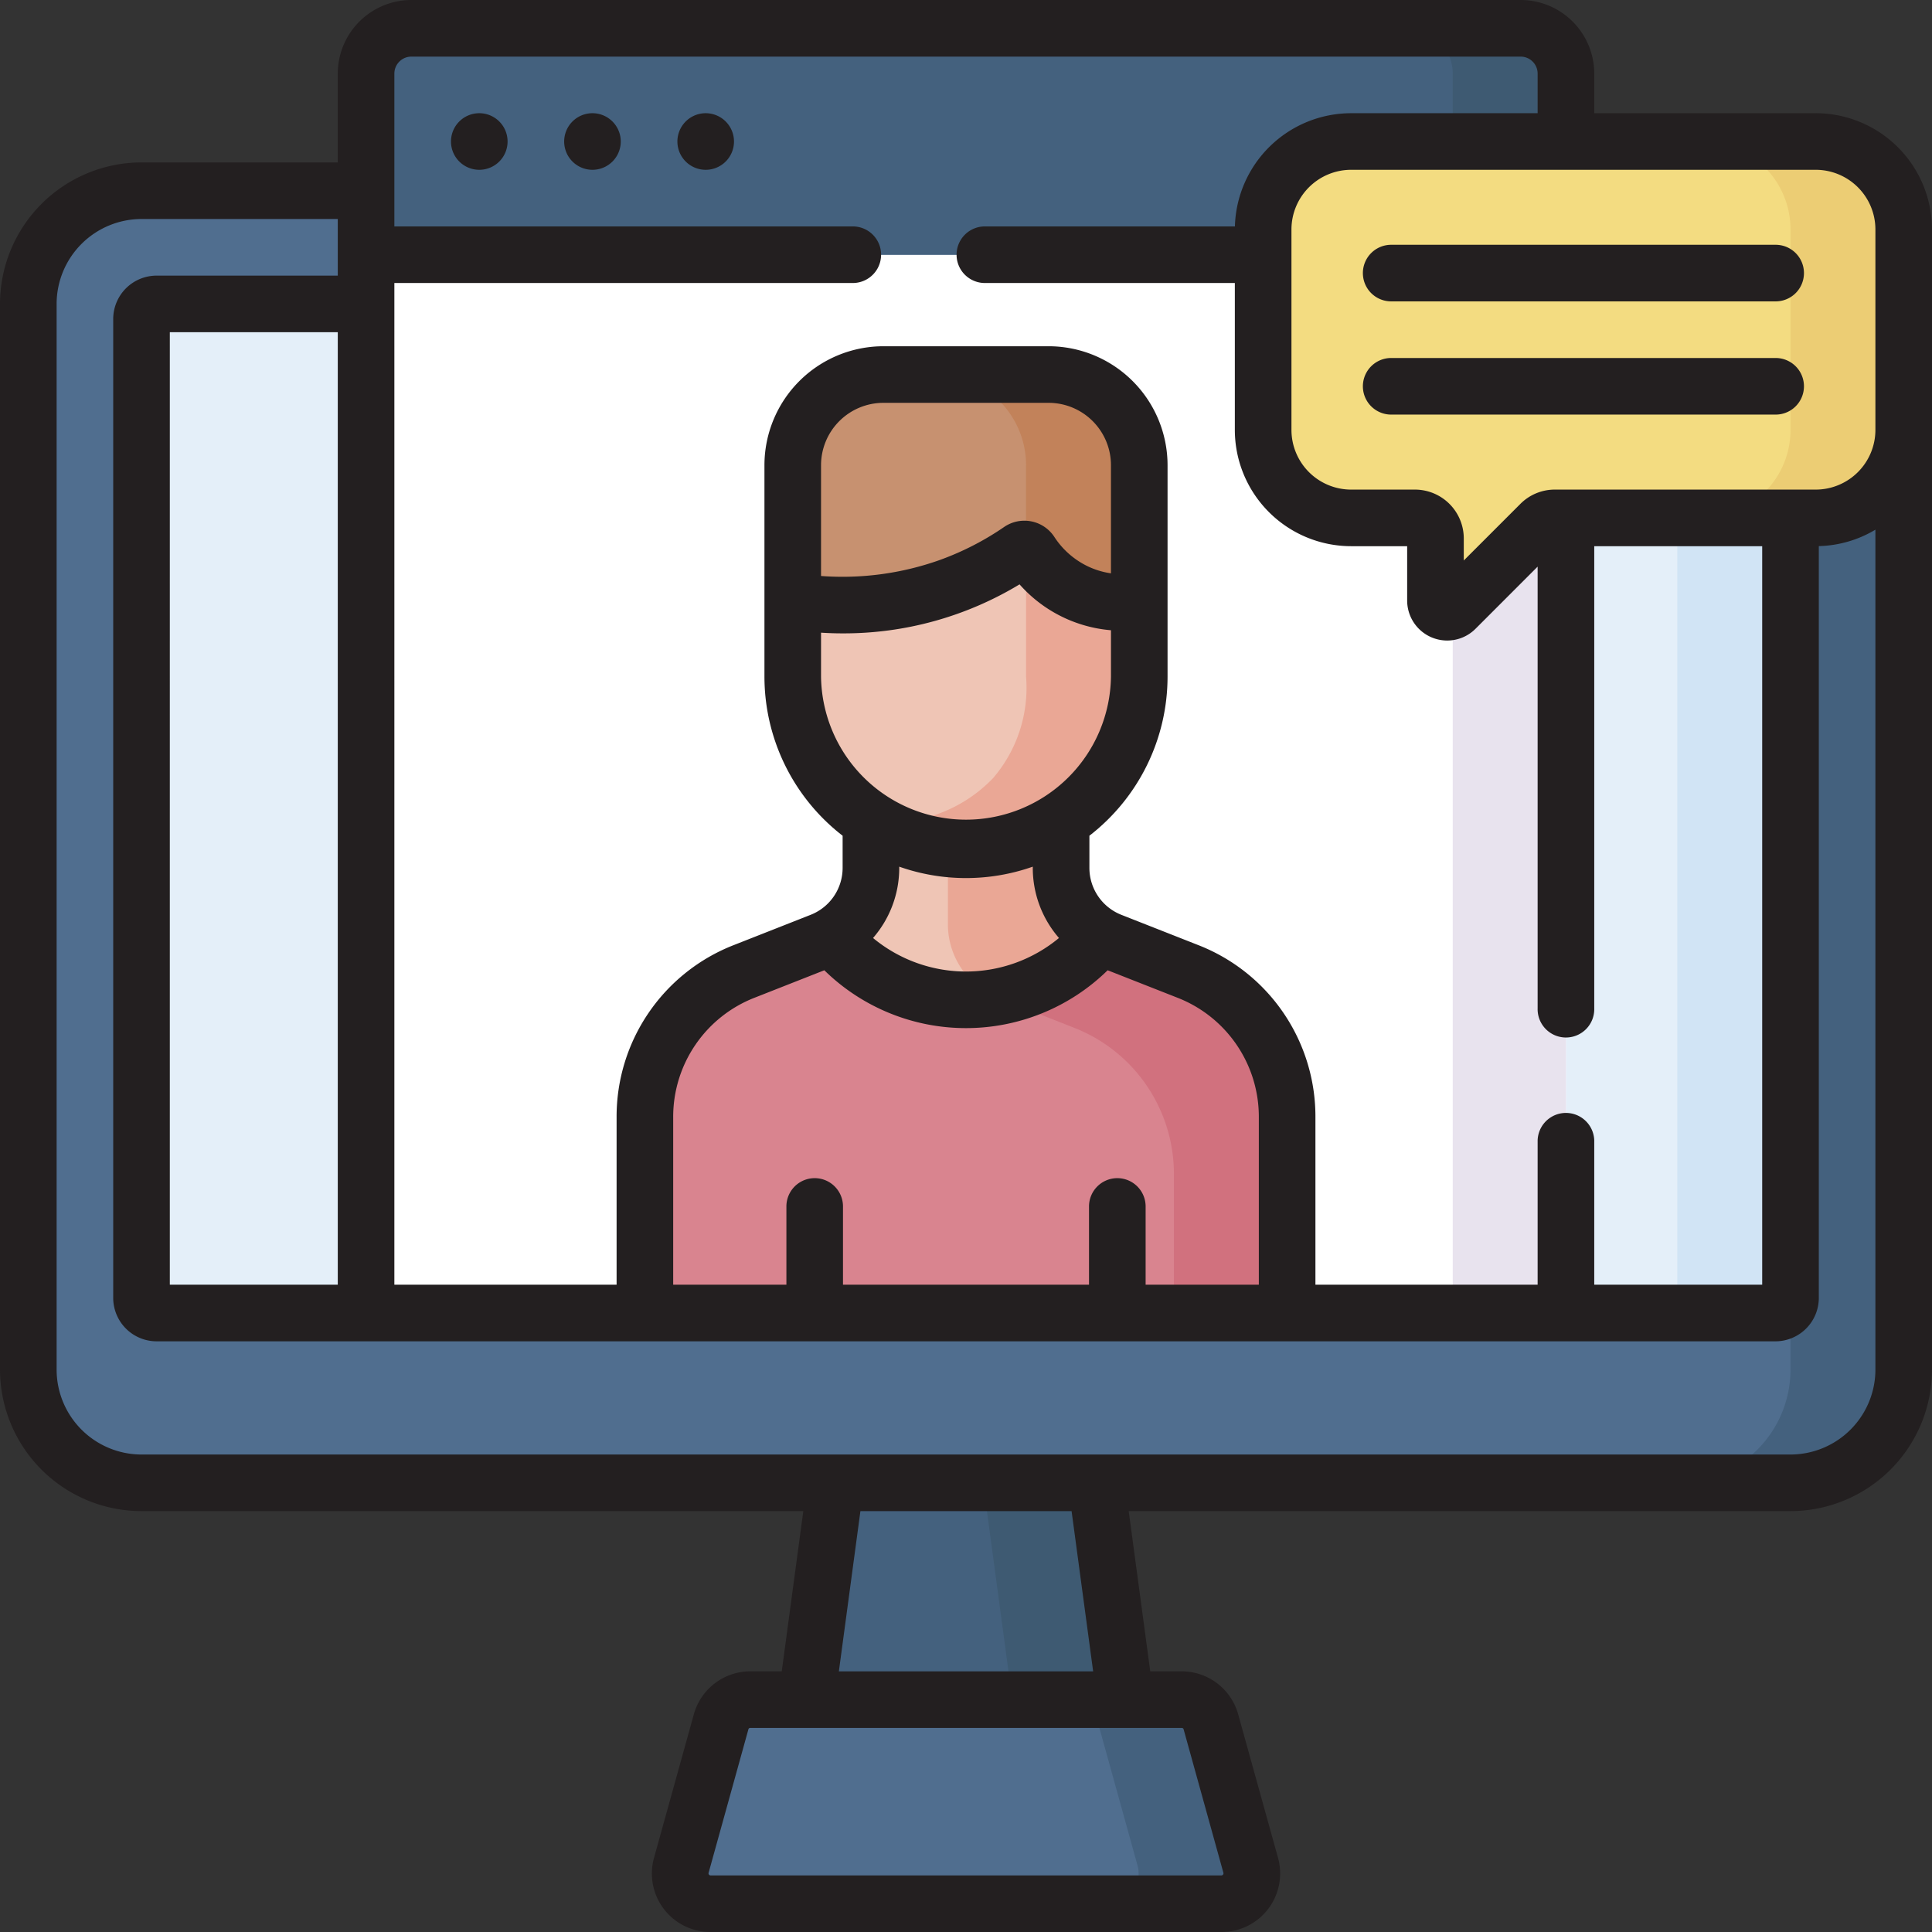 <svg xmlns="http://www.w3.org/2000/svg" width="83.503" height="83.503" viewBox="0 0 83.503 83.503"><rect x="0" y="0" width="83.503" height="83.503" fill="#333333" stroke="none"/><defs><style>.cls-1{fill:#506e8f;}.cls-2{fill:#44617e;}.cls-3{fill:#e4eff9;}.cls-4{fill:#d1e4f5;}.cls-5{fill:#3e5a72;}.cls-6{fill:#fff;}.cls-7{fill:#e8e3ee;}.cls-8{fill:#d9848f;}.cls-9{fill:#d1717e;}.cls-10{fill:#efc5b5;}.cls-11{fill:#eaa795;}.cls-12{fill:#c79170;}.cls-13{fill:#c2825a;}.cls-14{fill:#f3dc81;}.cls-15{fill:#eccd74;}.cls-16{fill:#231f20;}</style></defs><title>Online</title><g id="Layer_2" data-name="Layer 2"><g id="Layer_1-2" data-name="Layer 1"><path class="cls-1" d="M134.443,79.89H63.172a4.892,4.892,0,0,1-4.893-4.893v-46.06a4.892,4.892,0,0,1,4.893-4.892h71.271a4.893,4.893,0,0,1,4.893,4.892v46.06a4.893,4.893,0,0,1-4.893,4.893" transform="translate(-57.056 -15.801)"/><path class="cls-2" d="M134.443,24.045H129.55a4.893,4.893,0,0,1,4.893,4.893v46.06a4.893,4.893,0,0,1-4.893,4.892h4.893a4.893,4.893,0,0,0,4.893-4.892V28.938a4.893,4.893,0,0,0-4.893-4.893" transform="translate(-57.056 -15.801)"/><path class="cls-3" d="M63.172,71.899V29.59a.652.652,0,0,1,.652-.652h69.967a.652.652,0,0,1,.652.652V71.899a.652.652,0,0,1-.652.652H63.824a.652.652,0,0,1-.652-.652" transform="translate(-57.056 -15.801)"/><path class="cls-4" d="M133.791,28.938h-4.893a.652.652,0,0,1,.653.652V71.899a.653.653,0,0,1-.653.653h4.893a.654.654,0,0,0,.653-.653V29.59a.653.653,0,0,0-.653-.652" transform="translate(-57.056 -15.801)"/><polygon class="cls-2" points="49.831 82.28 33.671 82.28 36.118 64.089 47.385 64.089 49.831 82.28"/><polygon class="cls-5" points="47.385 64.089 42.492 64.089 44.939 82.28 49.831 82.28 47.385 64.089"/><path class="cls-1" d="M109.392,90.216l1.723,6.212a1.305,1.305,0,0,1-1.258,1.653H87.759a1.305,1.305,0,0,1-1.258-1.653l1.723-6.212a1.305,1.305,0,0,1,1.257-.956h18.654a1.305,1.305,0,0,1,1.257.956" transform="translate(-57.056 -15.801)"/><path class="cls-2" d="M111.114,96.428l-1.723-6.212a1.304,1.304,0,0,0-1.257-.955h-4.893a1.305,1.305,0,0,1,1.258.955l1.722,6.212a1.305,1.305,0,0,1-1.257,1.653h4.893a1.305,1.305,0,0,0,1.257-1.653" transform="translate(-57.056 -15.801)"/><rect class="cls-6" x="15.821" y="11.009" width="51.86" height="45.742"/><path class="cls-7" d="M122.78,17.024h-4.893a1.957,1.957,0,0,1,1.957,1.957v53.57h4.893v-53.57a1.957,1.957,0,0,0-1.957-1.957" transform="translate(-57.056 -15.801)"/><path class="cls-2" d="M122.78,17.024H74.835a1.958,1.958,0,0,0-1.958,1.957V26.81h51.86v-7.828a1.957,1.957,0,0,0-1.957-1.957" transform="translate(-57.056 -15.801)"/><path class="cls-5" d="M122.78,17.024h-4.893a1.957,1.957,0,0,1,1.957,1.957V26.81h4.893v-7.828a1.957,1.957,0,0,0-1.957-1.957" transform="translate(-57.056 -15.801)"/><path class="cls-8" d="M112.686,72.551v-8.459a6.781,6.781,0,0,0-4.299-6.31l-3.305-1.3a3.415,3.415,0,0,1-2.166-3.179v-2.701h-8.219v2.701a3.415,3.415,0,0,1-2.166,3.179l-3.305,1.3a6.781,6.781,0,0,0-4.299,6.31v8.459" transform="translate(-57.056 -15.801)"/><path class="cls-9" d="M108.388,57.782l-3.305-1.3a3.416,3.416,0,0,1-2.166-3.179v-2.701h-4.892V55.75a3.415,3.415,0,0,0,2.166,3.178l3.304,1.3a6.781,6.781,0,0,1,4.299,6.31v6.013h4.893v-8.459a6.781,6.781,0,0,0-4.299-6.31" transform="translate(-57.056 -15.801)"/><path class="cls-10" d="M98.808,59.014a7.513,7.513,0,0,0,5.818-2.751c-1.045-.603-4.155-1.726-4.155-2.959v-2.701h-5.772v2.701a3.416,3.416,0,0,1-1.71,2.959,7.515,7.515,0,0,0,5.819,2.751" transform="translate(-57.056 -15.801)"/><path class="cls-11" d="M100.121,58.899a7.52,7.52,0,0,0,4.505-2.637,3.414,3.414,0,0,1-1.709-2.958V50.603h-4.892V55.75a3.417,3.417,0,0,0,2.096,3.149" transform="translate(-57.056 -15.801)"/><path class="cls-10" d="M98.989,51.687c-.258,0-.696.829-.947.803a7.489,7.489,0,0,1-6.723-7.449v-3.25l2.446-5.885c0-2.163,1.754-1.471,3.917-1.471h4.696c2.164,0,1.472-.692,1.472,1.471l2.446,5.885v3.25a7.484,7.484,0,0,1-3.378,6.261c-1.181.775-3.929.385-3.929.385" transform="translate(-57.056 -15.801)"/><path class="cls-11" d="M103.85,35.906c0-2.163.692-1.472-1.472-1.472l-.975,4.911v5.694a5.994,5.994,0,0,1-1.42,4.388,6.231,6.231,0,0,1-5.285,1.874,7.651,7.651,0,0,0,2.959,1.139,8.864,8.864,0,0,0,1.151.089,7.489,7.489,0,0,0,7.488-7.49v-3.248Z" transform="translate(-57.056 -15.801)"/><path class="cls-12" d="M106.296,35.906a3.918,3.918,0,0,0-3.918-3.918h-7.142a3.918,3.918,0,0,0-3.918,3.918v5.885a13.86,13.86,0,0,0,6.739-.624,13.577,13.577,0,0,0,3.089-1.58.323.323,0,0,1,.454.087,4.753,4.753,0,0,0,4.696,2.117Z" transform="translate(-57.056 -15.801)"/><path class="cls-13" d="M102.378,31.988h-4.893a3.918,3.918,0,0,1,3.918,3.918v3.632a.319.319,0,0,1,.197.136,4.752,4.752,0,0,0,4.696,2.117v-5.885a3.918,3.918,0,0,0-3.918-3.918" transform="translate(-57.056 -15.801)"/><path class="cls-14" d="M115.451,21.917h20.083a3.801,3.801,0,0,1,3.802,3.801v8.665a3.802,3.802,0,0,1-3.802,3.802h-11.275a.888.888,0,0,0-.627.259l-3.669,3.669a.507.507,0,0,1-.865-.358V39.071a.887.887,0,0,0-.887-.886h-2.76a3.801,3.801,0,0,1-3.801-3.802v-8.665a3.801,3.801,0,0,1,3.801-3.801" transform="translate(-57.056 -15.801)"/><path class="cls-15" d="M135.535,21.917h-4.893a3.802,3.802,0,0,1,3.802,3.801v8.665a3.803,3.803,0,0,1-3.802,3.802h4.893a3.802,3.802,0,0,0,3.801-3.802v-8.665a3.801,3.801,0,0,0-3.801-3.801" transform="translate(-57.056 -15.801)"/><path class="cls-16" d="M82.663,20.694a1.223,1.223,0,1,0,1.223,1.223,1.224,1.224,0,0,0-1.223-1.223m4.893,0a1.223,1.223,0,1,0,1.224,1.223,1.224,1.224,0,0,0-1.224-1.223m-9.785,0a1.223,1.223,0,1,0,1.223,1.223,1.223,1.223,0,0,0-1.223-1.223m57.764,0h-9.574V18.982a3.184,3.184,0,0,0-3.18-3.181H74.835a3.184,3.184,0,0,0-3.18,3.181v3.839h-8.483a6.123,6.123,0,0,0-6.116,6.116v46.06a6.123,6.123,0,0,0,6.116,6.116h28.604l-.932,6.925h-1.363a2.533,2.533,0,0,0-2.435,1.851l-1.723,6.212a2.527,2.527,0,0,0,2.436,3.203h22.098a2.53,2.53,0,0,0,2.437-3.203L110.57,89.89a2.535,2.535,0,0,0-2.435-1.852h-1.364l-.931-6.925h28.604a6.123,6.123,0,0,0,6.115-6.116V25.718a5.029,5.029,0,0,0-5.024-5.024m-61.434,7.339h19.814a1.223,1.223,0,0,0,0-2.446H74.101V18.982a.735.735,0,0,1,.734-.734h47.946a.734.734,0,0,1,.733.734v1.712h-8.063a5.03,5.03,0,0,0-5.021,4.893H99.623a1.223,1.223,0,1,0,0,2.446h10.804v6.35a5.031,5.031,0,0,0,5.024,5.025h2.424v2.347a1.73,1.73,0,0,0,2.954,1.223l2.685-2.686V59.384a1.224,1.224,0,1,0,2.447,0V39.408h7.259V71.327h-7.259V65.092a1.224,1.224,0,0,0-2.447,0v6.235H113.91V64.092a7.956,7.956,0,0,0-5.074-7.447l-3.305-1.301a2.18,2.18,0,0,1-1.39-2.04V51.922a8.698,8.698,0,0,0,3.378-6.882V35.906a5.146,5.146,0,0,0-5.14-5.14h-7.141a5.146,5.146,0,0,0-5.142,5.14V45.04a8.699,8.699,0,0,0,3.379,6.882v1.382a2.18,2.18,0,0,1-1.391,2.04L88.78,56.645a7.956,7.956,0,0,0-5.074,7.447v7.235h-9.605Zm31.246,38.689a1.224,1.224,0,0,0-1.223,1.223v3.382H93.491V67.945a1.223,1.223,0,0,0-2.446,0v3.382h-4.893V64.092a5.524,5.524,0,0,1,3.524-5.171l3.008-1.184a8.748,8.748,0,0,0,12.246,0l3.01,1.184a5.524,5.524,0,0,1,3.524,5.171v7.235h-4.893V67.945a1.224,1.224,0,0,0-1.224-1.223M93.459,43.176a14.676,14.676,0,0,0,7.663-2.118,5.934,5.934,0,0,0,3.951,1.983v2a6.266,6.266,0,0,1-12.531,0V43.146c.306.019.612.03.917.03m-.917-2.48v-4.79a2.698,2.698,0,0,1,2.695-2.694h7.142a2.697,2.697,0,0,1,2.694,2.694v4.675a3.469,3.469,0,0,1-1.018-.311,3.558,3.558,0,0,1-1.429-1.263,1.547,1.547,0,0,0-2.171-.429,12.24,12.24,0,0,1-2.809,1.437,12.552,12.552,0,0,1-5.104.681m10.284,15.646a6.295,6.295,0,0,1-8.036,0,4.615,4.615,0,0,0,1.132-3.037v-.046a8.694,8.694,0,0,0,5.772,0v.046a4.615,4.615,0,0,0,1.132,3.037m5.309,34.142a.08.08,0,0,1,.078.059l1.722,6.211a.091.091,0,0,1-.078.104H87.759a.09.09,0,0,1-.079-.104l1.723-6.211a.081.081,0,0,1,.078-.06h18.654Zm-14.822-2.446.931-6.925h9.127l.932,6.925Zm44.8-13.041a3.674,3.674,0,0,1-3.669,3.67H63.172a3.674,3.674,0,0,1-3.669-3.67V28.937a3.674,3.674,0,0,1,3.669-3.67h8.483v2.447h-7.831a1.877,1.877,0,0,0-1.875,1.875V71.898a1.878,1.878,0,0,0,1.875,1.876h69.967a1.878,1.878,0,0,0,1.876-1.876V39.404a4.988,4.988,0,0,0,2.446-.71Zm-66.458-3.67h-7.259V30.16h7.259Zm66.458-36.944a2.582,2.582,0,0,1-2.578,2.579H124.26a2.093,2.093,0,0,0-1.492.618l-2.446,2.446v-.955a2.112,2.112,0,0,0-2.111-2.109h-2.76a2.582,2.582,0,0,1-2.577-2.579V25.718a2.581,2.581,0,0,1,2.577-2.578h20.084a2.581,2.581,0,0,1,2.578,2.578Zm-4.311-3.109h-16.618a1.223,1.223,0,0,0,0,2.446h16.618a1.223,1.223,0,1,0,0-2.446m0-4.893h-16.618a1.223,1.223,0,1,0,0,2.446h16.618a1.223,1.223,0,1,0,0-2.446" transform="translate(-57.056 -15.801)"/></g></g></svg>